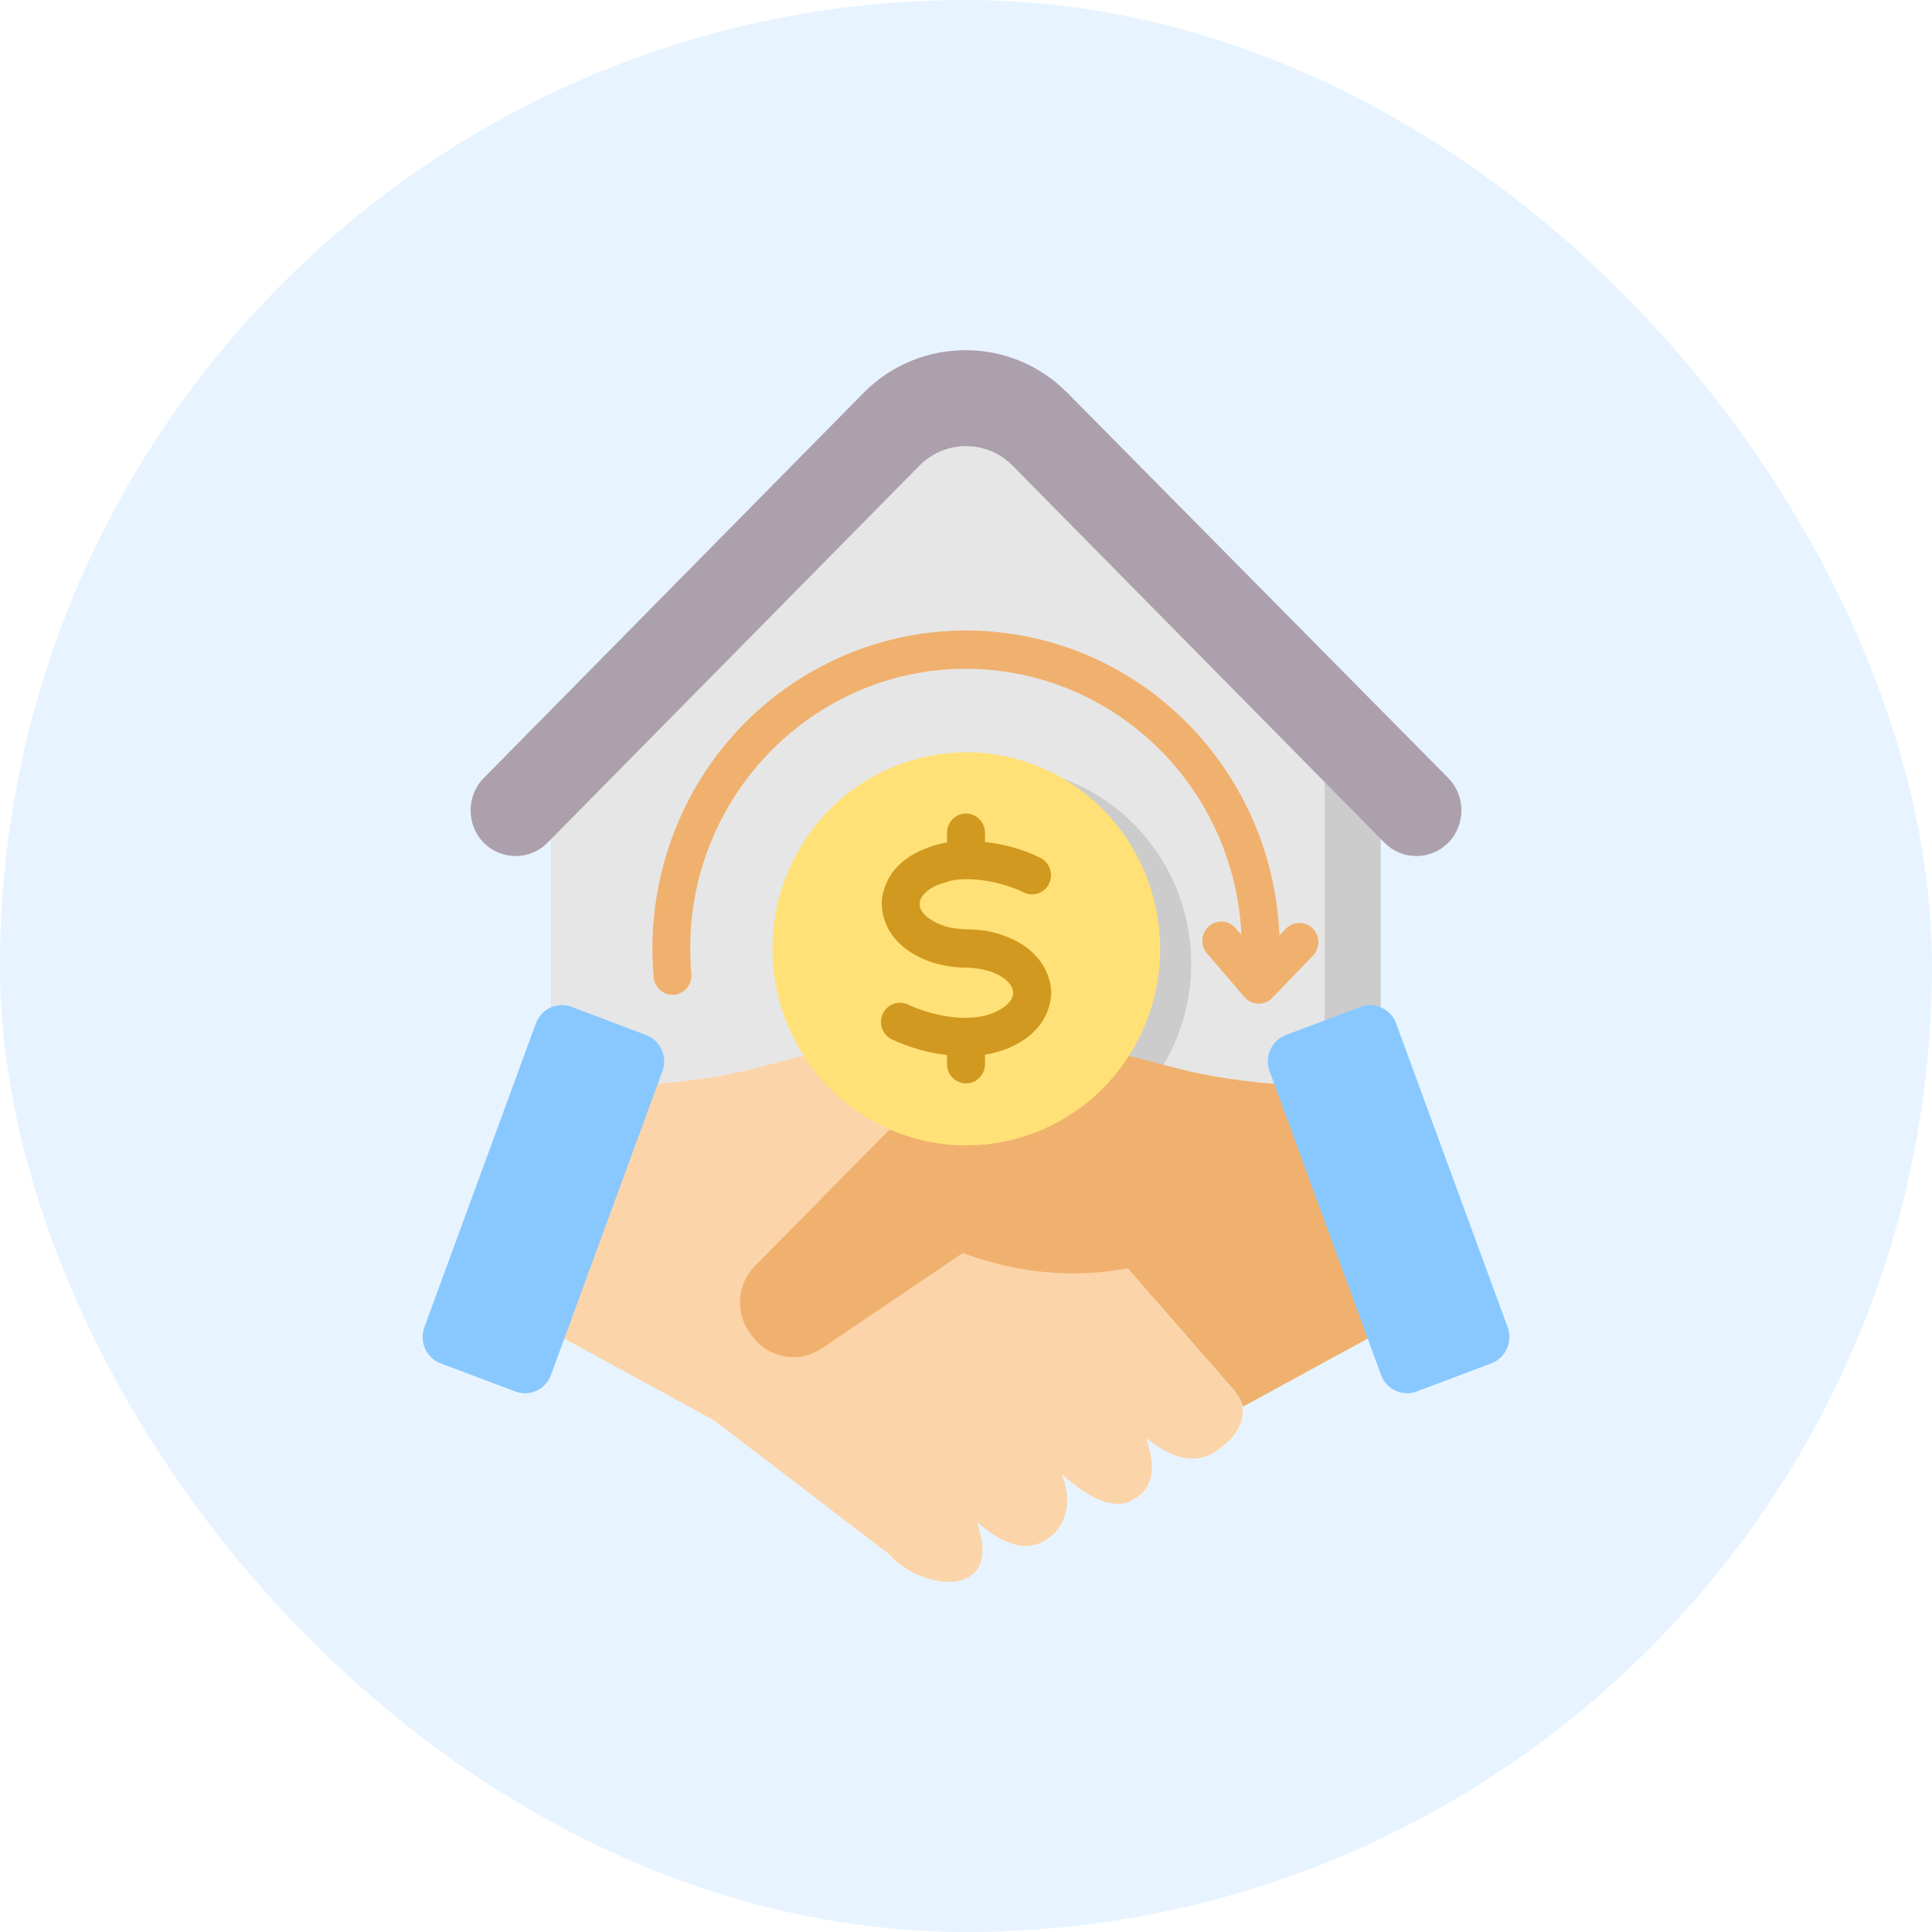 <svg width="80" height="80" viewBox="0 0 80 80" fill="none" xmlns="http://www.w3.org/2000/svg">
<rect width="80" height="80" rx="40" fill="#88C8FE" fill-opacity="0.2"/>
<path fill-rule="evenodd" clip-rule="evenodd" d="M57.17 33.199V51.41C57.17 52.763 55.799 53.867 54.118 53.867H25.882C24.201 53.867 22.83 52.763 22.83 51.41V33.199L36.466 19.372L37.359 18.652C38.776 17.509 41.223 17.509 42.641 18.652L43.534 19.372L57.17 33.199Z" fill="#CCCCCC"/>
<path fill-rule="evenodd" clip-rule="evenodd" d="M24.38 53.547C23.455 53.124 22.83 52.324 22.83 51.41V33.199L36.466 19.372L37.359 18.652C38.512 17.722 40.346 17.549 41.753 18.132L42.108 18.429L54.851 32.057V50.992C54.851 52.399 53.48 53.547 51.799 53.547H24.38ZM34.959 44.889C37.675 48.44 42.716 49.087 46.218 46.333C49.72 43.579 50.358 38.468 47.642 34.917C44.926 31.365 39.886 30.719 36.384 33.473C32.881 36.227 32.244 41.338 34.959 44.889Z" fill="#E6E6E6"/>
<path fill-rule="evenodd" clip-rule="evenodd" d="M20.031 34.895C20.756 35.631 21.947 35.631 22.672 34.895L38.071 19.282C39.134 18.203 40.866 18.203 41.93 19.282L57.328 34.895C58.053 35.631 59.244 35.631 59.969 34.895C60.694 34.16 60.697 32.952 59.97 32.217L44.194 16.262C41.87 13.911 38.081 13.913 35.759 16.267L20.031 32.216C19.305 32.952 19.305 34.16 20.031 34.895Z" fill="#ADA0AD"/>
<path fill-rule="evenodd" clip-rule="evenodd" d="M25.224 44.957L21.497 54.406L29.573 58.816L36.797 64.341C37.577 65.235 39.027 65.728 39.919 65.396C40.595 65.144 40.95 64.416 40.444 63.026C41.535 63.959 42.44 64.24 43.198 63.833C44.023 63.392 44.496 62.368 43.964 61.046C45.101 62.057 46.12 62.533 46.865 62.13C47.652 61.705 47.959 60.995 47.45 59.543C49.098 60.834 50.024 60.457 50.794 59.744C51.509 59.081 51.719 58.27 51.064 57.52L46.7 52.516L40.756 44.327C39.536 43.76 38.299 43.431 37.047 43.332C34.371 43.12 32.337 44.108 29.772 44.559C28.263 44.825 26.747 44.959 25.224 44.957Z" fill="#FCD4A9"/>
<path fill-rule="evenodd" clip-rule="evenodd" d="M54.776 44.957L58.504 54.406L51.473 58.245C51.387 57.977 51.248 57.73 51.064 57.52L46.7 52.516L46.7 52.517L46.7 52.516C44.379 52.955 42.103 52.707 39.866 51.886L34.022 55.837C33.583 56.135 33.048 56.255 32.526 56.173C32.003 56.091 31.53 55.812 31.2 55.392L31.107 55.273C30.78 54.862 30.615 54.343 30.644 53.817C30.673 53.29 30.893 52.792 31.262 52.42L39.244 44.327C40.464 43.76 41.701 43.432 42.953 43.333C45.629 43.121 47.662 44.108 50.228 44.56C51.737 44.825 53.253 44.959 54.776 44.957Z" fill="#F0B16E"/>
<path fill-rule="evenodd" clip-rule="evenodd" d="M26.758 42.86L23.661 41.691C23.072 41.469 22.41 41.776 22.191 42.374L17.571 54.961C17.352 55.559 17.655 56.229 18.244 56.452L21.342 57.62C21.931 57.843 22.593 57.536 22.812 56.938L27.431 44.351C27.65 43.753 27.348 43.083 26.758 42.86ZM53.242 42.86L56.339 41.691C56.928 41.469 57.59 41.776 57.809 42.374L62.429 54.961C62.648 55.559 62.345 56.229 61.756 56.452L58.658 57.62C58.069 57.843 57.407 57.536 57.188 56.938L52.569 44.351C52.35 43.753 52.653 43.083 53.242 42.86Z" fill="#88C8FE"/>
<path d="M47.114 43.082C49.178 39.105 47.673 34.185 43.752 32.091C39.831 29.997 34.978 31.523 32.913 35.499C30.848 39.476 32.353 44.396 36.275 46.49C40.196 48.584 45.049 47.058 47.114 43.082Z" fill="#FFE177"/>
<path fill-rule="evenodd" clip-rule="evenodd" d="M43.076 35.52C43.169 35.566 43.252 35.629 43.321 35.708C43.39 35.786 43.443 35.877 43.477 35.976C43.511 36.075 43.525 36.18 43.519 36.285C43.513 36.39 43.487 36.492 43.441 36.586C43.396 36.681 43.333 36.765 43.255 36.834C43.178 36.904 43.087 36.957 42.99 36.991C42.892 37.025 42.788 37.039 42.685 37.032C42.582 37.026 42.481 36.998 42.388 36.952C41.59 36.558 40.315 36.274 39.368 36.468L38.812 36.647L38.812 36.648C38.303 36.867 37.836 37.315 38.224 37.803C38.347 37.958 38.545 38.102 38.818 38.235L38.818 38.235C39.896 38.705 40.411 38.235 41.84 38.851C42.782 39.257 43.468 40.037 43.529 41.061C43.531 41.094 43.53 41.127 43.528 41.16H43.529C43.426 42.641 42.127 43.454 40.786 43.672V44.064C40.786 44.276 40.703 44.478 40.556 44.628C40.408 44.777 40.209 44.861 40 44.861C39.792 44.861 39.592 44.777 39.444 44.628C39.297 44.478 39.214 44.276 39.214 44.064V43.685C38.421 43.595 37.647 43.375 36.923 43.035C36.737 42.944 36.594 42.782 36.524 42.585C36.455 42.388 36.465 42.171 36.552 41.981C36.639 41.791 36.797 41.644 36.99 41.57C37.184 41.497 37.398 41.505 37.586 41.59C38.568 42.054 40.146 42.4 41.214 41.907C41.698 41.684 42.213 41.249 41.805 40.733C41.42 40.248 40.6 40.071 40.005 40.068C39.377 40.064 38.76 39.943 38.198 39.698L38.199 39.697C37.244 39.262 36.578 38.535 36.514 37.504C36.483 37.006 36.712 36.428 37.013 36.05C37.296 35.693 37.694 35.404 38.204 35.185L38.205 35.185C38.525 35.042 38.863 34.943 39.214 34.883V34.484C39.214 34.273 39.297 34.07 39.444 33.921C39.592 33.771 39.792 33.687 40 33.687C40.209 33.687 40.408 33.771 40.556 33.921C40.703 34.07 40.786 34.273 40.786 34.484V34.866C41.608 34.958 42.365 35.169 43.076 35.52Z" fill="#D1991F"/>
<path fill-rule="evenodd" clip-rule="evenodd" d="M51.405 38.714C51.36 37.742 51.194 36.781 50.911 35.851C49.591 31.52 45.871 28.356 41.433 27.787C34.199 26.86 27.971 32.96 28.627 40.327C28.646 40.536 28.582 40.745 28.449 40.907C28.316 41.069 28.125 41.17 27.918 41.189C27.711 41.208 27.505 41.143 27.346 41.008C27.186 40.873 27.086 40.679 27.067 40.47C26.871 38.264 27.224 36.043 28.095 34.011C30.393 28.654 35.918 25.48 41.629 26.212C47.933 27.021 52.723 32.333 52.976 38.738L53.253 38.449C53.399 38.302 53.596 38.218 53.802 38.217C54.008 38.215 54.206 38.296 54.354 38.442C54.501 38.587 54.587 38.786 54.591 38.995C54.595 39.203 54.518 39.406 54.377 39.557L52.722 41.278C52.378 41.662 51.838 41.644 51.531 41.286L49.969 39.468C49.838 39.307 49.773 39.102 49.789 38.894C49.806 38.686 49.902 38.493 50.057 38.356C50.212 38.219 50.413 38.149 50.619 38.162C50.824 38.174 51.016 38.267 51.154 38.422L51.405 38.714Z" fill="#F0B16E"/>
</svg>
